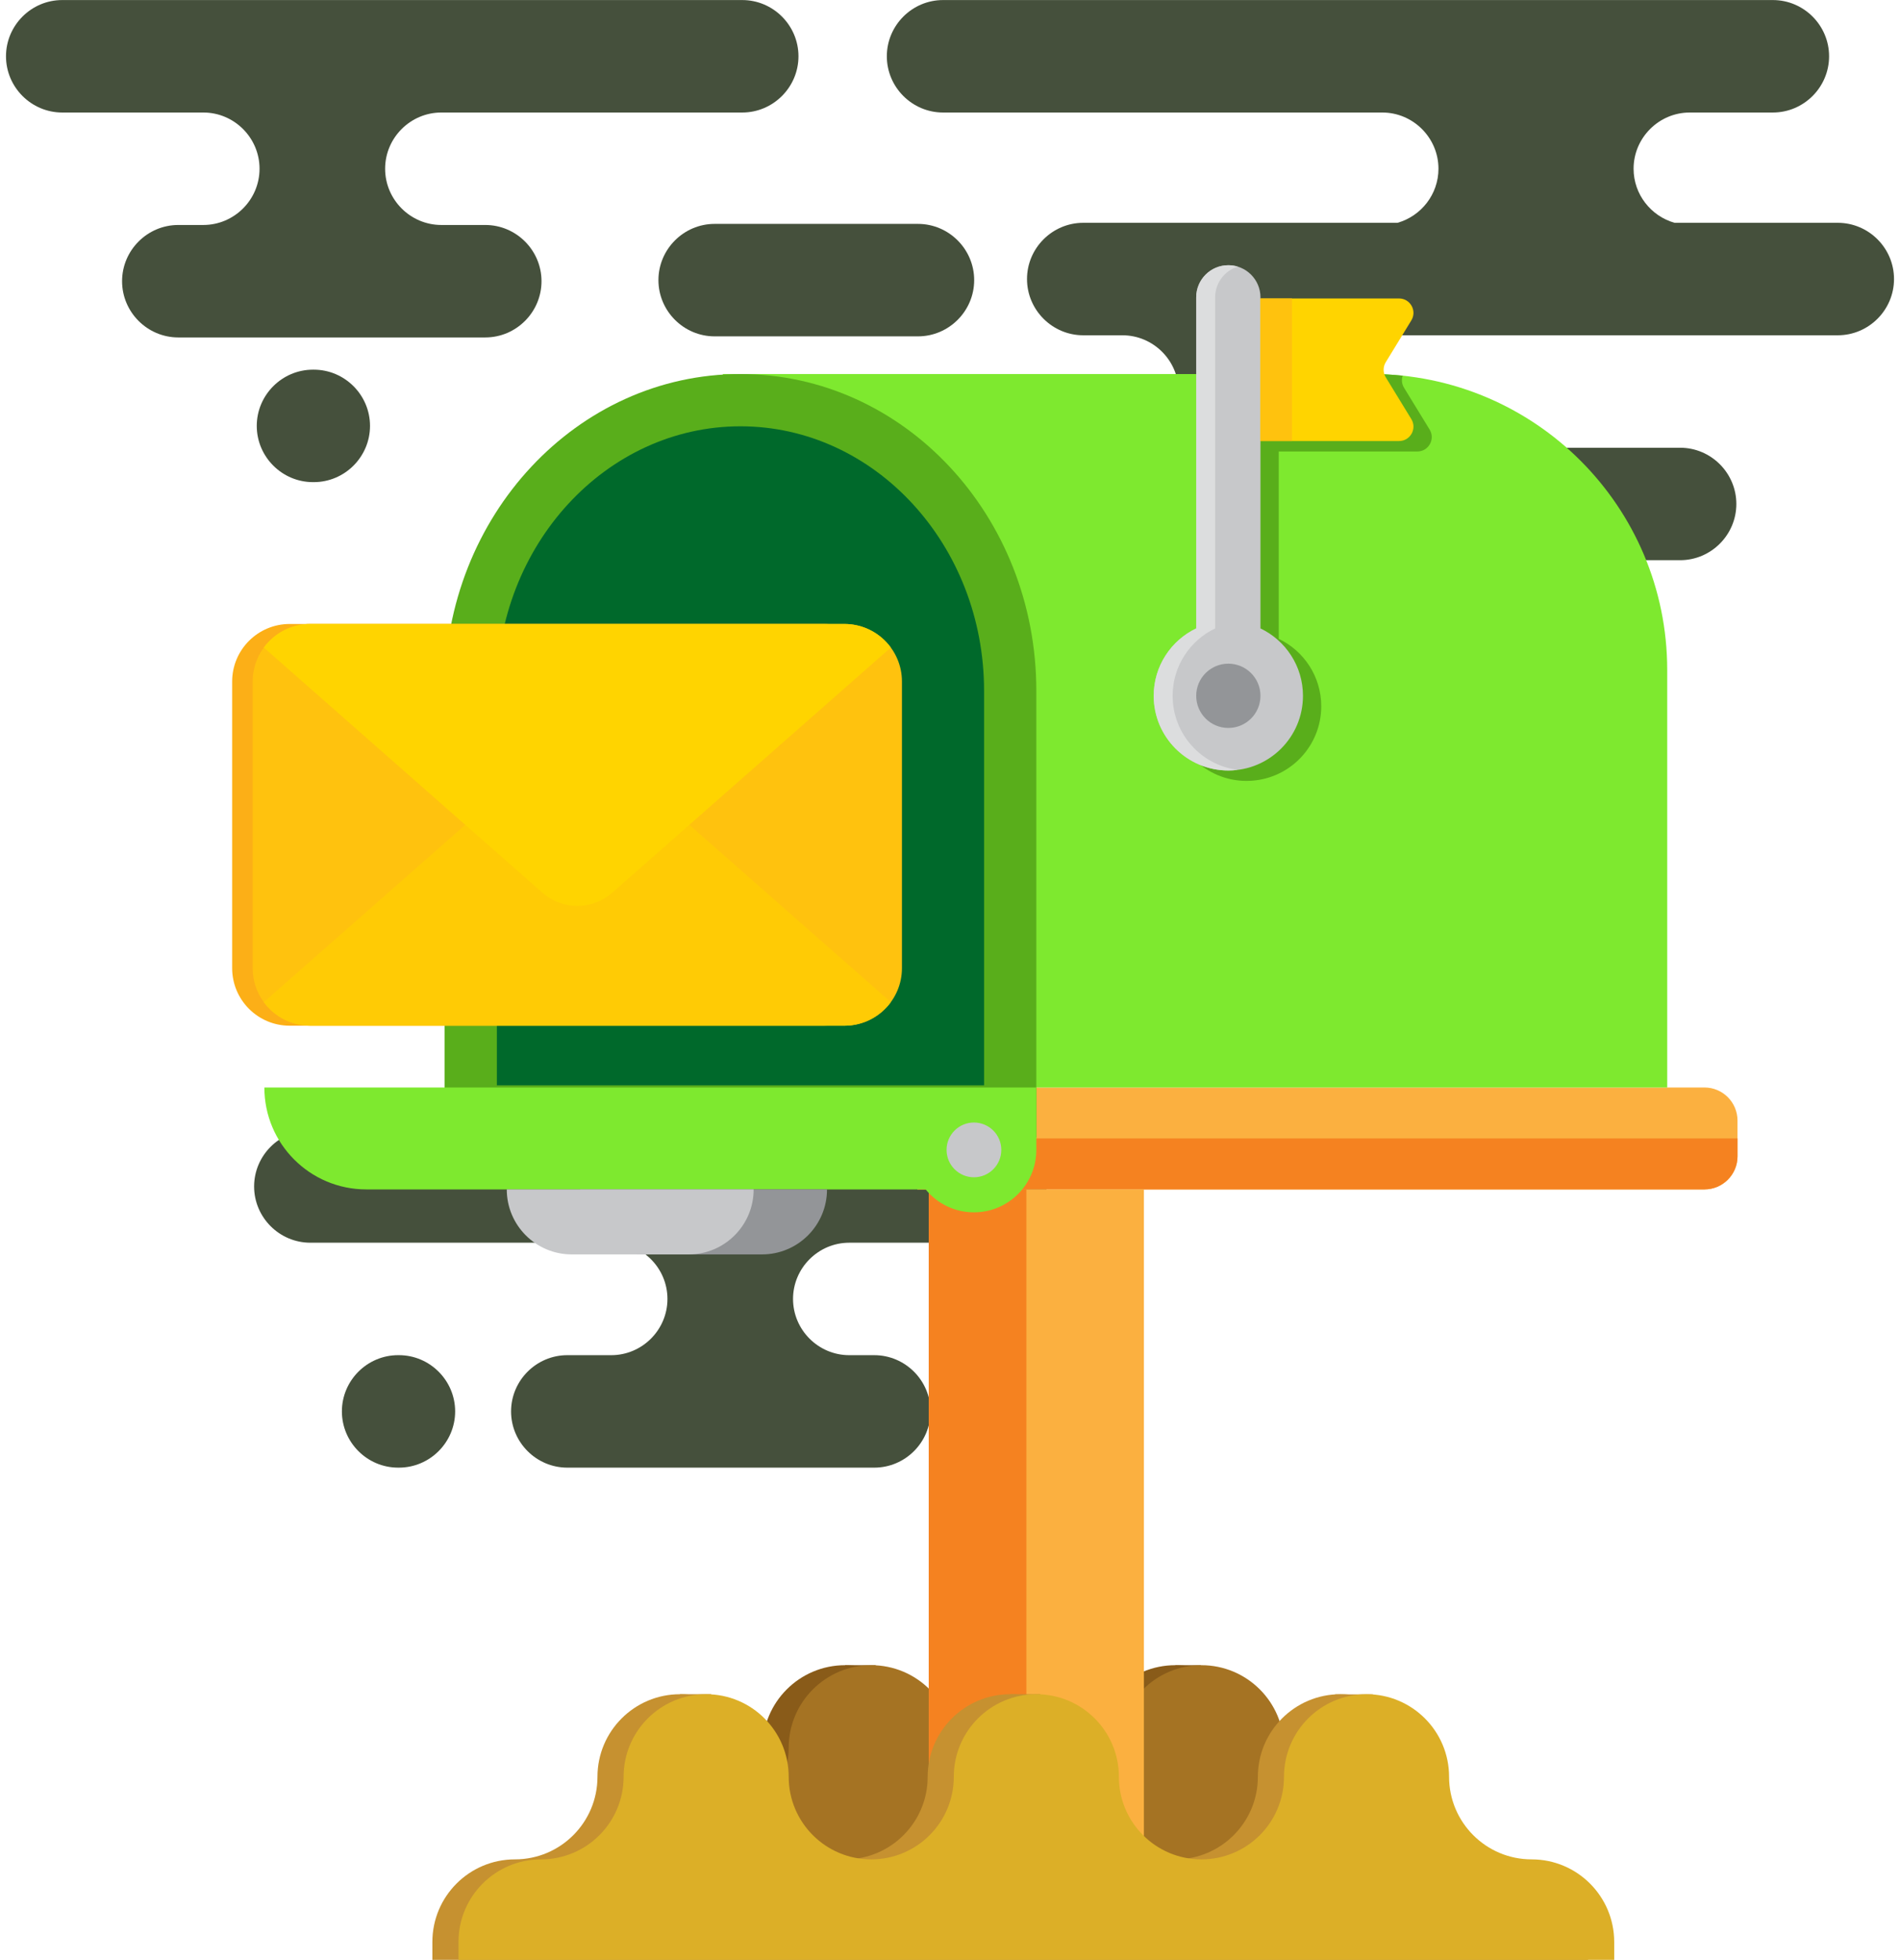 <svg width="289" height="298" viewBox="0 0 289 298" fill="none" xmlns="http://www.w3.org/2000/svg">
<path d="M60.68 206.053H60.554C55.852 206.053 52.004 209.9 52.004 214.603C52.004 219.305 55.851 223.153 60.554 223.153H60.68C65.383 223.153 69.23 219.306 69.23 214.603C69.23 209.901 65.382 206.053 60.68 206.053Z" fill="#45503C"/>
<path d="M150.641 171.854H47.202C42.5 171.854 38.652 175.701 38.652 180.404C38.652 185.106 42.5 188.954 47.202 188.954H92.973C97.675 188.954 101.523 192.802 101.523 197.504C101.523 202.206 97.676 206.054 92.973 206.054H86.287C81.585 206.054 77.737 209.901 77.737 214.604C77.737 219.307 81.585 223.154 86.287 223.154H132.984C137.686 223.154 141.534 219.307 141.534 214.604C141.534 209.902 137.687 206.054 132.984 206.054H129.175C124.473 206.054 120.625 202.206 120.625 197.504C120.625 192.802 124.472 188.954 129.175 188.954H150.642C155.344 188.954 159.192 185.107 159.192 180.404C159.191 175.701 155.344 171.854 150.641 171.854Z" fill="#45503C"/>
<path d="M47.605 56.208H47.731C52.433 56.208 56.281 60.055 56.281 64.758C56.281 69.46 52.434 73.308 47.731 73.308H47.605C42.903 73.308 39.055 69.46 39.055 64.758C39.055 60.056 42.903 56.208 47.605 56.208Z" fill="#45503C"/>
<path d="M9.462 0.008H112.901C117.603 0.008 121.451 3.855 121.451 8.558C121.451 13.26 117.603 17.108 112.901 17.108H67.13C62.428 17.108 58.58 20.955 58.58 25.658C58.58 30.361 62.428 34.208 67.13 34.208H73.816C78.518 34.208 82.366 38.055 82.366 42.758C82.366 47.46 78.518 51.308 73.816 51.308H27.119C22.416 51.308 18.569 47.461 18.569 42.758C18.569 38.056 22.416 34.208 27.119 34.208H30.928C35.63 34.208 39.478 30.36 39.478 25.658C39.478 20.956 35.631 17.108 30.928 17.108H9.462C4.76 17.108 0.912 13.261 0.912 8.558C0.912 3.856 4.759 0.008 9.462 0.008Z" fill="#45503C"/>
<path d="M148.177 42.593C148.177 37.891 144.33 34.043 139.627 34.043H108.701C103.999 34.043 100.151 37.89 100.151 42.593C100.151 47.295 103.998 51.143 108.701 51.143H139.627C144.329 51.143 148.177 47.296 148.177 42.593Z" fill="#45503C"/>
<path d="M255.557 68.078H238.205C233.503 68.078 229.655 71.925 229.655 76.628C229.655 81.33 233.503 85.178 238.205 85.178H255.557C260.259 85.178 264.107 81.331 264.107 76.628C264.107 71.925 260.26 68.078 255.557 68.078Z" fill="#45503C"/>
<path d="M279.54 33.879H254.711C251.126 32.862 248.477 29.558 248.477 25.658C248.477 20.956 252.324 17.108 257.027 17.108H269.664C274.367 17.108 278.214 13.261 278.214 8.558C278.214 3.855 274.367 0.008 269.664 0.008H143.442C138.74 0.008 134.892 3.855 134.892 8.558C134.892 13.26 138.739 17.108 143.442 17.108H210.248C214.95 17.108 218.798 20.955 218.798 25.658C218.798 29.557 216.149 32.861 212.564 33.879H164.764C160.062 33.879 156.214 37.726 156.214 42.429C156.214 47.131 160.061 50.979 164.764 50.979H170.722C175.424 50.979 179.272 54.826 179.272 59.529C179.272 64.231 175.425 68.079 170.722 68.079H143.442C138.74 68.079 134.892 71.926 134.892 76.629C134.892 81.331 138.74 85.179 143.442 85.179H210.733C215.435 85.179 219.283 81.332 219.283 76.629C219.283 71.927 215.436 68.079 210.733 68.079H206.924C202.222 68.079 198.374 64.232 198.374 59.529C198.374 54.827 202.221 50.979 206.924 50.979H279.539C284.241 50.979 288.089 47.132 288.089 42.429C288.09 37.726 284.242 33.879 279.54 33.879Z" fill="#45503C"/>
<path d="M203.882 278.304C196.947 278.304 191.326 272.682 191.326 265.748C191.326 258.813 185.704 253.192 178.77 253.192C171.835 253.192 166.214 258.814 166.214 265.748C166.214 272.683 160.592 278.304 153.658 278.304C146.723 278.304 141.102 272.682 141.102 265.748C141.102 258.813 135.48 253.192 128.546 253.192C121.611 253.192 115.99 258.814 115.99 265.748C115.99 272.683 110.368 278.304 103.434 278.304C96.499 278.304 90.878 283.926 90.878 290.86V293.58H115.991H141.104H166.217H191.33H216.443V290.86C216.439 283.926 210.817 278.304 203.882 278.304Z" fill="#895B19"/>
<path d="M133.198 253.191H128.544V256.344H133.198V253.191Z" fill="#895B19"/>
<path d="M182.672 253.191H178.77V255.88H182.672V253.191Z" fill="#895B19"/>
<path d="M207.857 278.304C200.922 278.304 195.301 272.682 195.301 265.748C195.301 258.813 189.679 253.192 182.744 253.192C175.809 253.192 170.188 258.814 170.188 265.748C170.188 272.683 164.566 278.304 157.632 278.304C150.697 278.304 145.076 272.682 145.076 265.748C145.076 258.813 139.454 253.192 132.52 253.192C125.585 253.192 119.964 258.814 119.964 265.748C119.964 272.683 114.342 278.304 107.407 278.304C100.472 278.304 94.851 283.926 94.851 290.86V293.58H119.964H145.077H170.19H195.303H220.416V290.86C220.414 283.926 214.792 278.304 207.857 278.304Z" fill="#A57323"/>
<path d="M259.251 165.352H139.532V180.849H259.251C262.031 180.849 264.284 178.596 264.284 175.816V170.385C264.284 167.605 262.031 165.352 259.251 165.352Z" fill="#FBB040"/>
<path d="M139.532 173.1V180.849H259.251C262.031 180.849 264.284 178.596 264.284 175.816V173.101L139.532 173.1Z" fill="#F58220"/>
<path d="M173.994 180.848H141.267V295.726H173.994V180.848Z" fill="#FBB040"/>
<path d="M156.117 180.848H141.267V295.726H156.117V180.848Z" fill="#F58220"/>
<path d="M208.591 56.872H109.948V165.351H163.59H208.591H253.592V101.873C253.592 77.019 233.445 56.872 208.591 56.872Z" fill="#7EE92F"/>
<path d="M112.63 56.872C87.777 56.872 67.629 78.435 67.629 105.035V172.974H157.63V105.035C157.63 78.435 137.483 56.872 112.63 56.872Z" fill="#59AE1B"/>
<path d="M75.576 165.026V105.035C75.576 82.86 92.198 64.819 112.629 64.819C133.06 64.819 149.682 82.86 149.682 105.035V165.026H75.576Z" fill="#00692B"/>
<path d="M157.63 165.352H40.211C40.211 173.911 47.149 180.849 55.708 180.849H140.791C142.531 182.976 145.176 184.334 148.139 184.334C153.381 184.334 157.63 180.085 157.63 174.843C157.63 173.358 157.63 167.232 157.63 165.352Z" fill="#7EE92F"/>
<path d="M148.14 179.004C150.439 179.004 152.303 177.14 152.303 174.841C152.303 172.542 150.439 170.678 148.14 170.678C145.84 170.678 143.977 172.542 143.977 174.841C143.977 177.14 145.84 179.004 148.14 179.004Z" fill="#C7C8CA"/>
<path d="M88.242 180.848C88.242 186.307 92.666 190.732 98.126 190.732H115.909C121.368 190.732 125.793 186.307 125.793 180.848H88.242Z" fill="#939598"/>
<path d="M77.082 180.848C77.082 186.307 81.507 190.732 86.966 190.732H104.751C110.21 190.732 114.634 186.307 114.634 180.848H77.082Z" fill="#C7C8CA"/>
<path d="M199.298 68.65H215.582C217.295 68.65 218.347 66.773 217.452 65.312L213.56 58.956C213.219 58.399 213.153 57.728 213.353 57.123C211.788 56.958 210.2 56.872 208.592 56.872H184.73V97.139C180.907 98.966 178.265 102.868 178.265 107.387C178.265 113.657 183.348 118.739 189.617 118.739C189.854 118.739 190.088 118.729 190.321 118.715C190.343 118.714 190.365 118.711 190.387 118.71C196.297 118.314 200.969 113.397 200.969 107.387C200.969 102.867 198.327 98.965 194.504 97.139V68.649H199.298V68.65Z" fill="#59AE1B"/>
<path d="M210.779 57.366C210.349 56.663 210.349 55.778 210.779 55.076L214.67 48.72C215.565 47.259 214.513 45.382 212.8 45.382H190.798C189.587 45.382 188.605 46.364 188.605 47.575V64.867C188.605 66.078 189.587 67.06 190.798 67.06H212.8C214.513 67.06 215.565 65.183 214.67 63.722L210.779 57.366Z" fill="#FFD400"/>
<path d="M191.723 95.55V45.212C191.723 42.513 189.535 40.325 186.836 40.325C184.137 40.325 181.949 42.513 181.949 45.212V95.55C178.126 97.377 175.484 101.279 175.484 105.798C175.484 112.068 180.567 117.15 186.836 117.15C193.106 117.15 198.188 112.067 198.188 105.798C198.188 101.278 195.546 97.377 191.723 95.55Z" fill="#C7C8CA"/>
<path d="M178.364 105.798C178.364 101.278 181.006 97.376 184.829 95.55V45.212C184.829 43.014 186.28 41.156 188.276 40.541C187.821 40.401 187.337 40.325 186.836 40.325C184.137 40.325 181.949 42.513 181.949 45.212V95.55C178.126 97.377 175.484 101.279 175.484 105.798C175.484 112.068 180.567 117.15 186.836 117.15C187.324 117.15 187.804 117.116 188.276 117.056C182.687 116.348 178.364 111.58 178.364 105.798Z" fill="#DCDDDE"/>
<path d="M191.723 105.798C191.723 108.497 189.535 110.685 186.836 110.685C184.137 110.685 181.949 108.497 181.949 105.798C181.949 103.099 184.137 100.911 186.836 100.911C189.534 100.911 191.723 103.099 191.723 105.798Z" fill="#939598"/>
<path d="M196.516 45.382H191.723V67.06H196.516V45.382Z" fill="#FFC20E"/>
<path d="M228.996 282.717C222.061 282.717 216.44 277.095 216.44 270.161C216.44 263.226 210.818 257.605 203.884 257.605C196.949 257.605 191.328 263.227 191.328 270.161C191.328 277.096 185.706 282.717 178.772 282.717C171.837 282.717 166.216 277.095 166.216 270.161C166.216 263.226 160.594 257.605 153.66 257.605C146.725 257.605 141.104 263.227 141.104 270.161C141.104 277.096 135.482 282.717 128.548 282.717C121.613 282.717 115.991 277.095 115.991 270.161C115.991 263.226 110.369 257.605 103.435 257.605C96.5 257.605 90.878 263.227 90.878 270.161C90.878 277.096 85.256 282.717 78.322 282.717C71.387 282.717 65.766 288.339 65.766 295.273V297.993H90.879H115.992H141.105H166.218H191.331H216.444H241.557V295.273C241.553 288.339 235.931 282.717 228.996 282.717Z" fill="#C69130"/>
<path d="M108.163 257.604H103.431V259.92H108.163V257.604Z" fill="#C69130"/>
<path d="M158.233 257.604H153.657V260.45H158.233V257.604Z" fill="#C69130"/>
<path d="M208.832 257.632H203.068V260.914H208.832V257.632Z" fill="#C69130"/>
<path d="M125.311 94.875H44.066C39.23 94.875 35.312 98.794 35.312 103.629V147.205C35.312 152.04 39.23 155.959 44.066 155.959H125.311C130.146 155.959 134.066 152.04 134.066 147.205V103.629C134.066 98.794 130.146 94.875 125.311 94.875Z" fill="#FCAF17"/>
<path d="M128.436 94.875H47.19C42.355 94.875 38.435 98.794 38.435 103.629V147.205C38.435 152.04 42.355 155.959 47.19 155.959H128.436C133.271 155.959 137.19 152.04 137.19 147.205V103.629C137.19 98.794 133.271 94.875 128.436 94.875Z" fill="#FFC20E"/>
<path d="M93.121 115.097C90.085 112.428 85.54 112.428 82.506 115.097L40.127 152.375C41.72 154.548 44.291 155.959 47.191 155.959H128.436C131.336 155.959 133.906 154.547 135.499 152.375L93.121 115.097Z" fill="#FFCB05"/>
<path d="M128.435 94.875H47.19C44.288 94.875 41.719 96.287 40.127 98.459L82.505 135.737C85.54 138.406 90.085 138.406 93.12 135.737L135.498 98.459C133.906 96.286 131.336 94.875 128.435 94.875Z" fill="#FFD400"/>
<path d="M232.97 282.717C226.035 282.717 220.413 277.095 220.413 270.161C220.413 263.226 214.791 257.605 207.857 257.605C200.922 257.605 195.301 263.227 195.301 270.161C195.301 277.096 189.678 282.717 182.743 282.717C175.809 282.717 170.188 277.095 170.188 270.161C170.188 263.226 164.565 257.605 157.632 257.605C150.697 257.605 145.076 263.227 145.076 270.161C145.076 277.096 139.453 282.717 132.52 282.717C125.584 282.717 119.964 277.095 119.964 270.161C119.964 263.226 114.341 257.605 107.408 257.605C100.473 257.605 94.852 263.227 94.852 270.161C94.852 277.096 89.23 282.717 82.296 282.717C75.361 282.717 69.74 288.339 69.74 295.273V297.993H94.853H119.965H145.079H170.191H195.305H220.418H245.53V295.273C245.525 288.339 239.905 282.717 232.97 282.717Z" fill="#DCAF27"/>
</svg>
